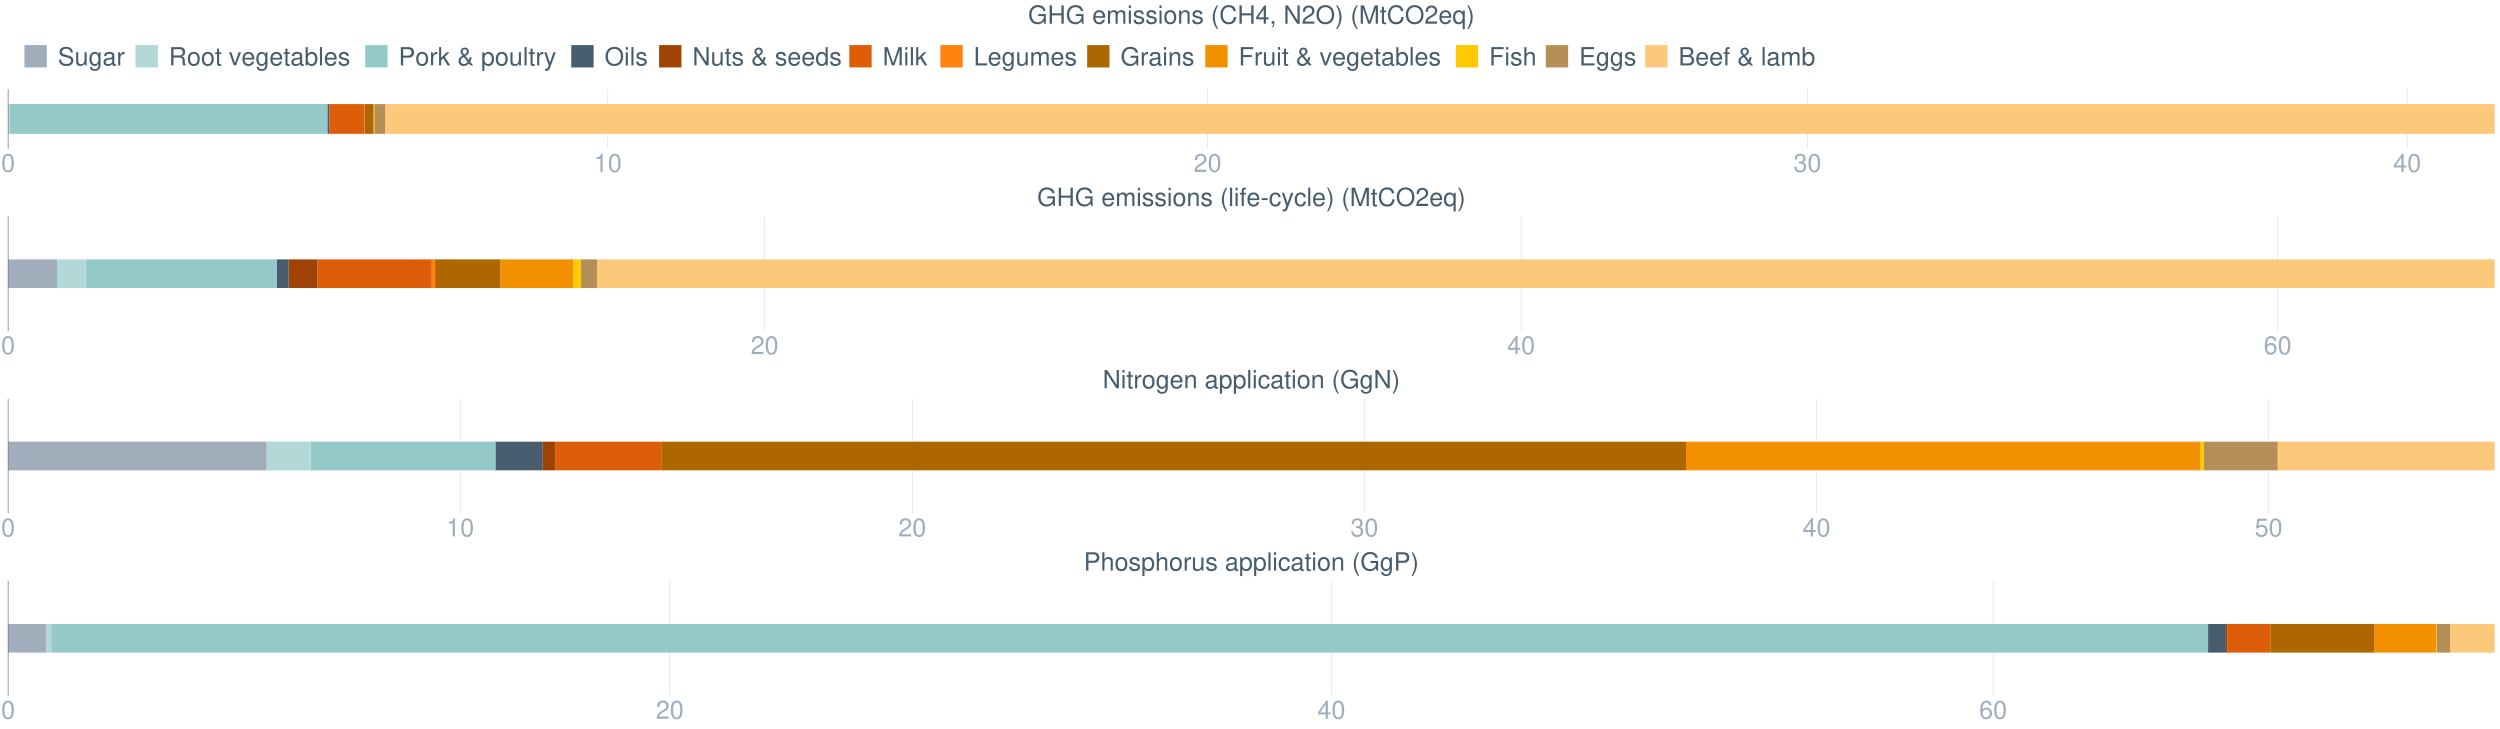 <?xml version="1.0" encoding="UTF-8"?>
<svg xmlns="http://www.w3.org/2000/svg" xmlns:xlink="http://www.w3.org/1999/xlink" width="2468.571pt" height="720pt" viewBox="0 0 2468.571 720" version="1.1">
<defs>
<g>
<symbol overflow="visible" id="glyph0-0">
<path style="stroke:none;" d=""/>
</symbol>
<symbol overflow="visible" id="glyph0-1">
<path style="stroke:none;" d="M 6.828 -17.938 C 5.188 -17.938 3.703 -17.188 2.781 -15.984 C 1.641 -14.391 1.062 -12.016 1.062 -8.688 C 1.062 -2.625 3.047 0.578 6.828 0.578 C 10.547 0.578 12.578 -2.625 12.578 -8.531 C 12.578 -12.016 12.031 -14.344 10.875 -15.984 C 9.953 -17.219 8.484 -17.938 6.828 -17.938 Z M 6.828 -16 C 9.188 -16 10.344 -13.594 10.344 -8.734 C 10.344 -3.625 9.203 -1.234 6.781 -1.234 C 4.469 -1.234 3.297 -3.719 3.297 -8.656 C 3.297 -13.594 4.469 -16 6.828 -16 Z M 6.828 -16 "/>
</symbol>
<symbol overflow="visible" id="glyph0-2">
<path style="stroke:none;" d="M 6.422 -12.781 L 6.422 0 L 8.609 0 L 8.609 -17.938 L 7.172 -17.938 C 6.406 -15.188 5.906 -14.812 2.531 -14.359 L 2.531 -12.781 Z M 6.422 -12.781 "/>
</symbol>
<symbol overflow="visible" id="glyph0-3">
<path style="stroke:none;" d="M 12.562 -2.156 L 3.297 -2.156 C 3.516 -3.641 4.312 -4.594 6.469 -5.906 L 8.953 -7.297 C 11.406 -8.656 12.672 -10.5 12.672 -12.703 C 12.672 -14.188 12.078 -15.578 11.047 -16.547 C 10 -17.5 8.703 -17.938 7.047 -17.938 C 4.812 -17.938 3.156 -17.141 2.188 -15.609 C 1.562 -14.672 1.297 -13.547 1.234 -11.734 L 3.422 -11.734 C 3.5 -12.953 3.641 -13.672 3.938 -14.266 C 4.516 -15.359 5.656 -16.031 6.969 -16.031 C 8.953 -16.031 10.453 -14.594 10.453 -12.656 C 10.453 -11.219 9.625 -9.969 8.062 -9.078 L 5.781 -7.734 C 2.109 -5.625 1.047 -3.938 0.844 -0.031 L 12.562 -0.031 Z M 12.562 -2.156 "/>
</symbol>
<symbol overflow="visible" id="glyph0-4">
<path style="stroke:none;" d="M 5.484 -8.266 L 6.672 -8.266 C 9.062 -8.266 10.328 -7.141 10.328 -4.984 C 10.328 -2.734 8.953 -1.359 6.703 -1.359 C 4.297 -1.359 3.125 -2.578 2.984 -5.203 L 0.797 -5.203 C 0.891 -3.766 1.141 -2.828 1.562 -2.031 C 2.484 -0.297 4.188 0.578 6.594 0.578 C 10.219 0.578 12.562 -1.609 12.562 -5.016 C 12.562 -7.297 11.688 -8.531 9.578 -9.281 C 11.219 -9.953 12.031 -11.188 12.031 -13 C 12.031 -16.078 10.031 -17.938 6.672 -17.938 C 3.125 -17.938 1.234 -15.953 1.172 -12.156 L 3.344 -12.156 C 3.375 -13.25 3.469 -13.875 3.75 -14.422 C 4.25 -15.438 5.328 -16.031 6.703 -16.031 C 8.641 -16.031 9.797 -14.859 9.797 -12.922 C 9.797 -11.656 9.359 -10.891 8.391 -10.469 C 7.797 -10.219 7 -10.125 5.484 -10.094 Z M 5.484 -8.266 "/>
</symbol>
<symbol overflow="visible" id="glyph0-5">
<path style="stroke:none;" d="M 8.109 -4.344 L 8.109 0 L 10.297 0 L 10.297 -4.344 L 12.906 -4.344 L 12.906 -6.297 L 10.297 -6.297 L 10.297 -17.938 L 8.688 -17.938 L 0.688 -6.656 L 0.688 -4.344 Z M 8.109 -6.297 L 2.609 -6.297 L 8.109 -14.219 Z M 8.109 -6.297 "/>
</symbol>
<symbol overflow="visible" id="glyph0-6">
<path style="stroke:none;" d="M 14.781 -12.781 C 14.781 -14.016 14.719 -14.359 14.312 -15.203 C 13.328 -17.297 11.219 -18.391 8.156 -18.391 C 4.188 -18.391 1.734 -16.344 1.734 -13.078 C 1.734 -10.875 2.906 -9.484 5.281 -8.859 L 9.781 -7.672 C 12.078 -7.078 13.094 -6.156 13.094 -4.734 C 13.094 -3.766 12.578 -2.781 11.812 -2.234 C 11.094 -1.719 9.953 -1.469 8.484 -1.469 C 6.5 -1.469 5.188 -1.938 4.312 -2.984 C 3.641 -3.766 3.344 -4.641 3.375 -5.75 L 1.188 -5.75 C 1.219 -4.094 1.531 -3 2.266 -2.016 C 3.5 -0.297 5.578 0.578 8.344 0.578 C 10.5 0.578 12.25 0.078 13.422 -0.812 C 14.641 -1.781 15.406 -3.406 15.406 -4.969 C 15.406 -7.203 14.016 -8.828 11.562 -9.5 L 7.016 -10.719 C 4.844 -11.312 4.047 -12.016 4.047 -13.406 C 4.047 -15.234 5.656 -16.453 8.094 -16.453 C 10.969 -16.453 12.578 -15.156 12.609 -12.781 Z M 14.781 -12.781 "/>
</symbol>
<symbol overflow="visible" id="glyph0-7">
<path style="stroke:none;" d="M 11.953 0 L 11.953 -13 L 9.906 -13 L 9.906 -5.625 C 9.906 -2.984 8.516 -1.234 6.359 -1.234 C 4.719 -1.234 3.672 -2.234 3.672 -3.797 L 3.672 -13 L 1.609 -13 L 1.609 -2.984 C 1.609 -0.812 3.219 0.578 5.75 0.578 C 7.672 0.578 8.891 -0.094 10.094 -1.812 L 10.094 0 Z M 11.953 0 "/>
</symbol>
<symbol overflow="visible" id="glyph0-8">
<path style="stroke:none;" d="M 10.031 -13 L 10.031 -11.109 C 8.984 -12.672 7.844 -13.375 6.203 -13.375 C 3.047 -13.375 0.875 -10.453 0.875 -6.281 C 0.875 -4.094 1.391 -2.5 2.5 -1.188 C 3.469 -0.047 4.719 0.578 6.047 0.578 C 7.625 0.578 8.734 -0.125 9.828 -1.766 L 9.828 -1.094 C 9.828 2.375 8.859 3.672 6.281 3.672 C 4.516 3.672 3.594 2.984 3.406 1.484 L 1.297 1.484 C 1.484 3.891 3.406 5.406 6.234 5.406 C 8.141 5.406 9.719 4.781 10.562 3.75 C 11.562 2.531 11.938 0.922 11.938 -2.141 L 11.938 -13 Z M 6.406 -11.469 C 8.578 -11.469 9.828 -9.625 9.828 -6.328 C 9.828 -3.172 8.562 -1.344 6.406 -1.344 C 4.266 -1.344 3.031 -3.203 3.031 -6.406 C 3.031 -9.578 4.266 -11.469 6.406 -11.469 Z M 6.406 -11.469 "/>
</symbol>
<symbol overflow="visible" id="glyph0-9">
<path style="stroke:none;" d="M 13.281 -1.219 C 13.047 -1.172 12.953 -1.172 12.828 -1.172 C 12.109 -1.172 11.719 -1.531 11.719 -2.188 L 11.719 -9.828 C 11.719 -12.141 10.031 -13.375 6.828 -13.375 C 4.906 -13.375 3.406 -12.828 2.5 -11.859 C 1.906 -11.188 1.656 -10.453 1.609 -9.156 L 3.703 -9.156 C 3.875 -10.75 4.812 -11.469 6.75 -11.469 C 8.641 -11.469 9.656 -10.766 9.656 -9.531 L 9.656 -8.984 C 9.625 -8.094 9.188 -7.766 7.5 -7.547 C 4.562 -7.172 4.125 -7.078 3.328 -6.75 C 1.812 -6.109 1.047 -4.969 1.047 -3.281 C 1.047 -0.922 2.688 0.578 5.312 0.578 C 6.953 0.578 8.266 0 9.719 -1.344 C 9.875 0 10.516 0.578 11.859 0.578 C 12.312 0.578 12.578 0.516 13.281 0.344 Z M 9.656 -4.094 C 9.656 -3.406 9.453 -2.984 8.828 -2.406 C 7.984 -1.641 6.969 -1.234 5.75 -1.234 C 4.141 -1.234 3.203 -2.016 3.203 -3.328 C 3.203 -4.688 4.094 -5.391 6.328 -5.703 C 8.531 -6 8.953 -6.109 9.656 -6.422 Z M 9.656 -4.094 "/>
</symbol>
<symbol overflow="visible" id="glyph0-10">
<path style="stroke:none;" d="M 1.719 -13 L 1.719 0 L 3.797 0 L 3.797 -6.75 C 3.828 -9.875 5.109 -11.266 7.969 -11.188 L 7.969 -13.297 C 7.625 -13.344 7.422 -13.375 7.172 -13.375 C 5.828 -13.375 4.812 -12.578 3.625 -10.641 L 3.625 -13 Z M 1.719 -13 "/>
</symbol>
<symbol overflow="visible" id="glyph0-11">
<path style="stroke:none;" d="M 4.609 -7.797 L 10.562 -7.797 C 12.625 -7.797 13.547 -6.797 13.547 -4.562 L 13.516 -2.953 C 13.516 -1.844 13.719 -0.75 14.047 0 L 16.844 0 L 16.844 -0.578 C 15.984 -1.172 15.812 -1.812 15.75 -4.219 C 15.734 -7.203 15.266 -8.094 13.297 -8.938 C 15.328 -9.953 16.156 -11.172 16.156 -13.25 C 16.156 -16.375 14.219 -18.094 10.641 -18.094 L 2.312 -18.094 L 2.312 0 L 4.609 0 Z M 4.609 -9.828 L 4.609 -16.047 L 10.203 -16.047 C 11.484 -16.047 12.234 -15.859 12.797 -15.359 C 13.422 -14.844 13.75 -14.016 13.75 -12.953 C 13.75 -10.797 12.656 -9.828 10.203 -9.828 Z M 4.609 -9.828 "/>
</symbol>
<symbol overflow="visible" id="glyph0-12">
<path style="stroke:none;" d="M 6.75 -13.375 C 3.078 -13.375 0.891 -10.766 0.891 -6.406 C 0.891 -2.016 3.078 0.578 6.781 0.578 C 10.453 0.578 12.656 -2.031 12.656 -6.297 C 12.656 -10.812 10.516 -13.375 6.75 -13.375 Z M 6.781 -11.469 C 9.109 -11.469 10.5 -9.547 10.5 -6.328 C 10.5 -3.25 9.062 -1.344 6.781 -1.344 C 4.469 -1.344 3.047 -3.25 3.047 -6.406 C 3.047 -9.547 4.469 -11.469 6.781 -11.469 Z M 6.781 -11.469 "/>
</symbol>
<symbol overflow="visible" id="glyph0-13">
<path style="stroke:none;" d="M 6.297 -13 L 4.172 -13 L 4.172 -16.578 L 2.109 -16.578 L 2.109 -13 L 0.344 -13 L 0.344 -11.312 L 2.109 -11.312 L 2.109 -1.484 C 2.109 -0.156 3 0.578 4.609 0.578 C 5.156 0.578 5.609 0.516 6.297 0.391 L 6.297 -1.344 C 6 -1.266 5.734 -1.234 5.312 -1.234 C 4.422 -1.234 4.172 -1.484 4.172 -2.406 L 4.172 -11.312 L 6.297 -11.312 Z M 6.297 -13 "/>
</symbol>
<symbol overflow="visible" id="glyph0-14">
<path style="stroke:none;" d=""/>
</symbol>
<symbol overflow="visible" id="glyph0-15">
<path style="stroke:none;" d="M 7.078 0 L 12.062 -13 L 9.719 -13 L 6.047 -2.453 L 2.578 -13 L 0.25 -13 L 4.812 0 Z M 7.078 0 "/>
</symbol>
<symbol overflow="visible" id="glyph0-16">
<path style="stroke:none;" d="M 12.734 -5.812 C 12.734 -7.797 12.578 -8.984 12.203 -9.953 C 11.359 -12.078 9.375 -13.375 6.953 -13.375 C 3.328 -13.375 1 -10.625 1 -6.328 C 1 -2.031 3.219 0.578 6.891 0.578 C 9.875 0.578 11.938 -1.109 12.453 -3.938 L 10.375 -3.938 C 9.797 -2.234 8.641 -1.344 6.969 -1.344 C 5.656 -1.344 4.547 -1.938 3.844 -3.031 C 3.344 -3.766 3.172 -4.516 3.156 -5.812 Z M 3.203 -7.5 C 3.375 -9.906 4.844 -11.469 6.922 -11.469 C 9.031 -11.469 10.5 -9.828 10.5 -7.5 Z M 3.203 -7.5 "/>
</symbol>
<symbol overflow="visible" id="glyph0-17">
<path style="stroke:none;" d="M 1.344 -18.094 L 1.344 0 L 3.203 0 L 3.203 -1.656 C 4.188 -0.156 5.516 0.578 7.312 0.578 C 10.75 0.578 12.984 -2.234 12.984 -6.547 C 12.984 -10.766 10.875 -13.375 7.422 -13.375 C 5.625 -13.375 4.359 -12.703 3.406 -11.234 L 3.406 -18.094 Z M 7.016 -11.438 C 9.328 -11.438 10.812 -9.422 10.812 -6.328 C 10.812 -3.375 9.281 -1.359 7.016 -1.359 C 4.812 -1.359 3.406 -3.344 3.406 -6.406 C 3.406 -9.453 4.812 -11.438 7.016 -11.438 Z M 7.016 -11.438 "/>
</symbol>
<symbol overflow="visible" id="glyph0-18">
<path style="stroke:none;" d="M 3.766 -18.094 L 1.688 -18.094 L 1.688 0 L 3.766 0 Z M 3.766 -18.094 "/>
</symbol>
<symbol overflow="visible" id="glyph0-19">
<path style="stroke:none;" d="M 10.875 -9.375 C 10.844 -11.938 9.156 -13.375 6.156 -13.375 C 3.125 -13.375 1.172 -11.812 1.172 -9.406 C 1.172 -7.375 2.203 -6.406 5.281 -5.656 L 7.219 -5.188 C 8.656 -4.844 9.234 -4.312 9.234 -3.406 C 9.234 -2.156 8.016 -1.344 6.203 -1.344 C 5.094 -1.344 4.141 -1.656 3.625 -2.203 C 3.297 -2.578 3.156 -2.953 3.031 -3.875 L 0.844 -3.875 C 0.938 -0.875 2.625 0.578 6.031 0.578 C 9.297 0.578 11.391 -1.047 11.391 -3.547 C 11.391 -5.484 10.297 -6.547 7.719 -7.172 L 5.734 -7.641 C 4.047 -8.047 3.328 -8.578 3.328 -9.5 C 3.328 -10.719 4.391 -11.469 6.078 -11.469 C 7.734 -11.469 8.641 -10.75 8.688 -9.375 Z M 10.875 -9.375 "/>
</symbol>
<symbol overflow="visible" id="glyph0-20">
<path style="stroke:none;" d="M 4.562 -7.672 L 10.25 -7.672 C 11.656 -7.672 12.781 -8.094 13.75 -8.953 C 14.844 -9.953 15.312 -11.109 15.312 -12.781 C 15.312 -16.172 13.297 -18.094 9.719 -18.094 L 2.266 -18.094 L 2.266 0 L 4.562 0 Z M 4.562 -9.703 L 4.562 -16.047 L 9.375 -16.047 C 11.594 -16.047 12.906 -14.859 12.906 -12.875 C 12.906 -10.891 11.594 -9.703 9.375 -9.703 Z M 4.562 -9.703 "/>
</symbol>
<symbol overflow="visible" id="glyph0-21">
<path style="stroke:none;" d="M 3.5 -18.094 L 1.438 -18.094 L 1.438 0 L 3.5 0 L 3.5 -5.062 L 5.516 -7.047 L 9.906 0 L 12.453 0 L 7.141 -8.516 L 11.656 -13 L 9 -13 L 3.5 -7.5 Z M 3.5 -18.094 "/>
</symbol>
<symbol overflow="visible" id="glyph0-22">
<path style="stroke:none;" d="M 12.234 -8.281 C 12.25 -7.391 11.953 -6.203 11.469 -5.328 L 8.156 -9.375 C 10.75 -10.844 11.594 -11.906 11.594 -13.703 C 11.594 -15.984 9.906 -17.594 7.547 -17.594 C 5.156 -17.594 3.297 -15.875 3.297 -13.703 C 3.297 -12.531 3.75 -11.609 5.312 -9.656 C 2.203 -7.859 1.297 -6.656 1.297 -4.359 C 1.297 -1.391 3.328 0.578 6.375 0.578 C 7.625 0.578 8.766 0.266 9.656 -0.297 C 10.172 -0.641 10.594 -1 11.562 -1.938 L 13.094 0 L 15.812 0 L 12.781 -3.75 C 13.703 -5.156 14.219 -6.797 14.219 -8.281 Z M 7.078 -10.688 C 5.562 -12.438 5.328 -12.828 5.328 -13.719 C 5.328 -15.016 6.172 -15.859 7.469 -15.859 C 8.703 -15.859 9.625 -14.969 9.625 -13.75 C 9.625 -12.656 8.953 -11.859 7.078 -10.688 Z M 10.375 -3.406 C 8.984 -1.938 7.922 -1.359 6.625 -1.359 C 4.844 -1.359 3.375 -2.781 3.375 -4.547 C 3.375 -5.938 4.141 -6.922 6.406 -8.359 Z M 10.375 -3.406 "/>
</symbol>
<symbol overflow="visible" id="glyph0-23">
<path style="stroke:none;" d="M 1.344 5.406 L 3.422 5.406 L 3.422 -1.359 C 4.516 -0.031 5.734 0.578 7.422 0.578 C 10.797 0.578 12.984 -2.141 12.984 -6.281 C 12.984 -10.641 10.844 -13.375 7.391 -13.375 C 5.625 -13.375 4.219 -12.578 3.25 -11.047 L 3.25 -13 L 1.344 -13 Z M 7.047 -11.438 C 9.328 -11.438 10.812 -9.422 10.812 -6.328 C 10.812 -3.375 9.297 -1.359 7.047 -1.359 C 4.844 -1.359 3.422 -3.344 3.422 -6.406 C 3.422 -9.453 4.844 -11.438 7.047 -11.438 Z M 7.047 -11.438 "/>
</symbol>
<symbol overflow="visible" id="glyph0-24">
<path style="stroke:none;" d="M 9.625 -13 L 6.031 -2.875 L 2.703 -13 L 0.5 -13 L 4.891 0.047 L 4.094 2.109 C 3.75 3.031 3.297 3.375 2.438 3.375 C 2.078 3.375 1.781 3.328 1.344 3.219 L 1.344 5.094 C 1.766 5.312 2.188 5.406 2.734 5.406 C 3.406 5.406 4.125 5.188 4.672 4.781 C 5.312 4.312 5.688 3.766 6.078 2.734 L 11.859 -13 Z M 9.625 -13 "/>
</symbol>
<symbol overflow="visible" id="glyph0-25">
<path style="stroke:none;" d="M 9.656 -18.391 C 4.469 -18.391 0.938 -14.562 0.938 -8.906 C 0.938 -3.219 4.438 0.578 9.672 0.578 C 11.891 0.578 13.828 -0.094 15.281 -1.344 C 17.25 -3 18.406 -5.812 18.406 -8.766 C 18.406 -14.594 14.969 -18.391 9.656 -18.391 Z M 9.656 -16.344 C 13.578 -16.344 16.109 -13.406 16.109 -8.812 C 16.109 -4.438 13.5 -1.469 9.672 -1.469 C 5.812 -1.469 3.25 -4.438 3.25 -8.906 C 3.25 -13.375 5.812 -16.344 9.656 -16.344 Z M 9.656 -16.344 "/>
</symbol>
<symbol overflow="visible" id="glyph0-26">
<path style="stroke:none;" d="M 3.719 -13 L 1.656 -13 L 1.656 0 L 3.719 0 Z M 3.719 -18.094 L 1.641 -18.094 L 1.641 -15.484 L 3.719 -15.484 Z M 3.719 -18.094 "/>
</symbol>
<symbol overflow="visible" id="glyph0-27">
<path style="stroke:none;" d="M 16.031 -18.094 L 13.844 -18.094 L 13.844 -3.297 L 4.391 -18.094 L 1.891 -18.094 L 1.891 0 L 4.062 0 L 4.062 -14.672 L 13.422 0 L 16.031 0 Z M 16.031 -18.094 "/>
</symbol>
<symbol overflow="visible" id="glyph0-28">
<path style="stroke:none;" d="M 12.281 -18.094 L 10.219 -18.094 L 10.219 -11.359 C 9.359 -12.672 7.969 -13.375 6.234 -13.375 C 2.859 -13.375 0.641 -10.672 0.641 -6.531 C 0.641 -2.141 2.781 0.578 6.297 0.578 C 8.094 0.578 9.328 -0.094 10.453 -1.719 L 10.453 0 L 12.281 0 Z M 6.578 -11.438 C 8.812 -11.438 10.219 -9.484 10.219 -6.359 C 10.219 -3.344 8.781 -1.359 6.594 -1.359 C 4.312 -1.359 2.797 -3.375 2.797 -6.406 C 2.797 -9.422 4.312 -11.438 6.578 -11.438 Z M 6.578 -11.438 "/>
</symbol>
<symbol overflow="visible" id="glyph0-29">
<path style="stroke:none;" d="M 11.609 0 L 16.703 -15.156 L 16.703 0 L 18.875 0 L 18.875 -18.094 L 15.688 -18.094 L 10.422 -2.328 L 5.062 -18.094 L 1.859 -18.094 L 1.859 0 L 4.047 0 L 4.047 -15.156 L 9.188 0 Z M 11.609 0 "/>
</symbol>
<symbol overflow="visible" id="glyph0-30">
<path style="stroke:none;" d="M 4.297 -18.094 L 1.984 -18.094 L 1.984 0 L 13.219 0 L 13.219 -2.031 L 4.297 -2.031 Z M 4.297 -18.094 "/>
</symbol>
<symbol overflow="visible" id="glyph0-31">
<path style="stroke:none;" d="M 1.734 -13 L 1.734 0 L 3.828 0 L 3.828 -8.156 C 3.828 -10.047 5.188 -11.562 6.875 -11.562 C 8.406 -11.562 9.281 -10.625 9.281 -8.953 L 9.281 0 L 11.359 0 L 11.359 -8.156 C 11.359 -10.047 12.734 -11.562 14.422 -11.562 C 15.922 -11.562 16.828 -10.594 16.828 -8.953 L 16.828 0 L 18.906 0 L 18.906 -9.75 C 18.906 -12.078 17.562 -13.375 15.141 -13.375 C 13.406 -13.375 12.359 -12.859 11.141 -11.391 C 10.375 -12.781 9.328 -13.375 7.641 -13.375 C 5.906 -13.375 4.734 -12.734 3.641 -11.172 L 3.641 -13 Z M 1.734 -13 "/>
</symbol>
<symbol overflow="visible" id="glyph0-32">
<path style="stroke:none;" d="M 17.594 -9.547 L 10.047 -9.547 L 10.047 -7.516 L 15.562 -7.516 L 15.562 -7.016 C 15.562 -3.797 13.172 -1.469 9.875 -1.469 C 8.047 -1.469 6.375 -2.141 5.312 -3.297 C 4.125 -4.594 3.406 -6.75 3.406 -8.984 C 3.406 -13.422 5.938 -16.344 9.75 -16.344 C 12.5 -16.344 14.484 -14.938 14.984 -12.609 L 17.344 -12.609 C 16.703 -16.281 13.922 -18.391 9.781 -18.391 C 7.562 -18.391 5.781 -17.812 4.359 -16.656 C 2.266 -14.906 1.094 -12.109 1.094 -8.859 C 1.094 -3.297 4.484 0.578 9.375 0.578 C 11.828 0.578 13.766 -0.344 15.562 -2.312 L 16.125 0.094 L 17.594 0.094 Z M 17.594 -9.547 "/>
</symbol>
<symbol overflow="visible" id="glyph0-33">
<path style="stroke:none;" d="M 1.734 -13 L 1.734 0 L 3.828 0 L 3.828 -7.172 C 3.828 -9.828 5.203 -11.562 7.344 -11.562 C 8.984 -11.562 10.031 -10.562 10.031 -9 L 10.031 0 L 12.078 0 L 12.078 -9.828 C 12.078 -11.984 10.469 -13.375 7.969 -13.375 C 6.031 -13.375 4.781 -12.625 3.641 -10.812 L 3.641 -13 Z M 1.734 -13 "/>
</symbol>
<symbol overflow="visible" id="glyph0-34">
<path style="stroke:none;" d="M 4.547 -8.234 L 13.172 -8.234 L 13.172 -10.266 L 4.547 -10.266 L 4.547 -16.047 L 14.359 -16.047 L 14.359 -18.094 L 2.234 -18.094 L 2.234 0 L 4.547 0 Z M 4.547 -8.234 "/>
</symbol>
<symbol overflow="visible" id="glyph0-35">
<path style="stroke:none;" d="M 1.734 -18.094 L 1.734 0 L 3.797 0 L 3.797 -7.172 C 3.797 -9.828 5.188 -11.562 7.312 -11.562 C 8.016 -11.562 8.656 -11.359 9.156 -10.984 C 9.75 -10.547 10 -9.922 10 -9 L 10 0 L 12.062 0 L 12.062 -9.828 C 12.062 -12.016 10.5 -13.375 7.969 -13.375 C 6.125 -13.375 5.016 -12.797 3.797 -11.219 L 3.797 -18.094 Z M 1.734 -18.094 "/>
</symbol>
<symbol overflow="visible" id="glyph0-36">
<path style="stroke:none;" d="M 4.547 -8.234 L 14.391 -8.234 L 14.391 -10.266 L 4.547 -10.266 L 4.547 -16.047 L 14.766 -16.047 L 14.766 -18.094 L 2.234 -18.094 L 2.234 0 L 15.203 0 L 15.203 -2.031 L 4.547 -2.031 Z M 4.547 -8.234 "/>
</symbol>
<symbol overflow="visible" id="glyph0-37">
<path style="stroke:none;" d="M 1.953 0 L 10.125 0 C 11.828 0 13.094 -0.469 14.062 -1.516 C 14.969 -2.453 15.453 -3.75 15.453 -5.156 C 15.453 -7.344 14.469 -8.656 12.156 -9.547 C 13.828 -10.328 14.672 -11.641 14.672 -13.5 C 14.672 -14.844 14.172 -15.984 13.219 -16.828 C 12.25 -17.688 11.047 -18.094 9.297 -18.094 L 1.953 -18.094 Z M 4.266 -10.297 L 4.266 -16.047 L 8.734 -16.047 C 10.031 -16.047 10.75 -15.875 11.359 -15.406 C 12.016 -14.906 12.359 -14.172 12.359 -13.172 C 12.359 -12.188 12.016 -11.438 11.359 -10.938 C 10.75 -10.469 10.031 -10.297 8.734 -10.297 Z M 4.266 -2.031 L 4.266 -8.266 L 9.906 -8.266 C 11.938 -8.266 13.156 -7.094 13.156 -5.141 C 13.156 -3.203 11.938 -2.031 9.906 -2.031 Z M 4.266 -2.031 "/>
</symbol>
<symbol overflow="visible" id="glyph0-38">
<path style="stroke:none;" d="M 6.406 -13 L 4.25 -13 L 4.25 -15.031 C 4.25 -15.906 4.719 -16.344 5.688 -16.344 C 5.859 -16.344 5.938 -16.344 6.406 -16.328 L 6.406 -18.031 C 5.938 -18.141 5.656 -18.156 5.234 -18.156 C 3.328 -18.156 2.188 -17.078 2.188 -15.203 L 2.188 -13 L 0.453 -13 L 0.453 -11.312 L 2.188 -11.312 L 2.188 0 L 4.25 0 L 4.25 -11.312 L 6.406 -11.312 Z M 6.406 -13 "/>
</symbol>
<symbol overflow="visible" id="glyph0-39">
<path style="stroke:none;" d="M 13.672 -8.234 L 13.672 0 L 15.984 0 L 15.984 -18.094 L 13.672 -18.094 L 13.672 -10.266 L 4.359 -10.266 L 4.359 -18.094 L 2.062 -18.094 L 2.062 0 L 4.359 0 L 4.359 -8.234 Z M 13.672 -8.234 "/>
</symbol>
<symbol overflow="visible" id="glyph0-40">
<path style="stroke:none;" d="M 5.859 -18.094 C 3.375 -14.844 1.812 -10.328 1.812 -6.422 C 1.812 -2.5 3.375 2.016 5.859 5.266 L 7.219 5.266 C 5.031 1.719 3.828 -2.453 3.828 -6.422 C 3.828 -10.375 5.031 -14.562 7.219 -18.094 Z M 5.859 -18.094 "/>
</symbol>
<symbol overflow="visible" id="glyph0-41">
<path style="stroke:none;" d="M 16.422 -12.484 C 15.703 -16.453 13.422 -18.391 9.453 -18.391 C 7.016 -18.391 5.062 -17.609 3.719 -16.125 C 2.078 -14.344 1.188 -11.766 1.188 -8.828 C 1.188 -5.859 2.109 -3.297 3.797 -1.531 C 5.203 -0.094 7 0.578 9.359 0.578 C 13.766 0.578 16.25 -1.812 16.797 -6.594 L 14.422 -6.594 C 14.219 -5.359 13.969 -4.516 13.594 -3.797 C 12.859 -2.312 11.312 -1.469 9.375 -1.469 C 5.781 -1.469 3.5 -4.344 3.5 -8.859 C 3.5 -13.5 5.656 -16.344 9.188 -16.344 C 10.641 -16.344 12.016 -15.922 12.75 -15.203 C 13.422 -14.594 13.797 -13.844 14.062 -12.484 Z M 16.422 -12.484 "/>
</symbol>
<symbol overflow="visible" id="glyph0-42">
<path style="stroke:none;" d="M 2.156 -2.578 L 2.156 0 L 3.641 0 L 3.641 0.453 C 3.641 2.156 3.328 2.656 2.156 2.703 L 2.156 3.641 C 3.797 3.703 4.766 2.5 4.766 0.391 L 4.766 -2.578 Z M 2.156 -2.578 "/>
</symbol>
<symbol overflow="visible" id="glyph0-43">
<path style="stroke:none;" d="M 2.312 5.266 C 4.781 2.016 6.359 -2.5 6.359 -6.406 C 6.359 -10.328 4.781 -14.844 2.312 -18.094 L 0.938 -18.094 C 3.125 -14.547 4.344 -10.375 4.344 -6.406 C 4.344 -2.453 3.125 1.734 0.938 5.266 Z M 2.312 5.266 "/>
</symbol>
<symbol overflow="visible" id="glyph0-44">
<path style="stroke:none;" d="M 12.281 5.406 L 12.281 -13 L 10.453 -13 L 10.453 -11.266 C 9.484 -12.625 8.016 -13.375 6.297 -13.375 C 2.875 -13.375 0.641 -10.562 0.641 -6.25 C 0.641 -2.031 2.75 0.578 6.203 0.578 C 8.016 0.578 9.25 -0.078 10.219 -1.484 L 10.219 5.406 Z M 6.594 -11.438 C 8.812 -11.438 10.219 -9.484 10.219 -6.328 C 10.219 -3.344 8.781 -1.359 6.594 -1.359 C 4.312 -1.359 2.797 -3.375 2.797 -6.406 C 2.797 -9.422 4.312 -11.438 6.594 -11.438 Z M 6.594 -11.438 "/>
</symbol>
<symbol overflow="visible" id="glyph0-45">
<path style="stroke:none;" d="M 12.359 -13.281 C 11.938 -16.203 10.047 -17.938 7.375 -17.938 C 5.438 -17.938 3.703 -17 2.656 -15.391 C 1.531 -13.625 1.062 -11.438 1.062 -8.188 C 1.062 -5.156 1.484 -3.25 2.562 -1.656 C 3.5 -0.203 5.031 0.578 6.969 0.578 C 10.328 0.578 12.734 -1.938 12.734 -5.438 C 12.734 -8.734 10.5 -11.062 7.344 -11.062 C 5.609 -11.062 4.25 -10.422 3.297 -9.109 C 3.328 -13.547 4.719 -16 7.219 -16 C 8.766 -16 9.828 -15.016 10.172 -13.281 Z M 7.078 -9.125 C 9.188 -9.125 10.5 -7.641 10.5 -5.266 C 10.5 -3 9 -1.359 7 -1.359 C 4.969 -1.359 3.422 -3.078 3.422 -5.359 C 3.422 -7.594 4.906 -9.125 7.078 -9.125 Z M 7.078 -9.125 "/>
</symbol>
<symbol overflow="visible" id="glyph0-46">
<path style="stroke:none;" d="M 7.047 -7.734 L 1.141 -7.734 L 1.141 -5.953 L 7.047 -5.953 Z M 7.047 -7.734 "/>
</symbol>
<symbol overflow="visible" id="glyph0-47">
<path style="stroke:none;" d="M 11.688 -8.641 C 11.594 -9.906 11.312 -10.719 10.812 -11.438 C 9.922 -12.656 8.359 -13.375 6.547 -13.375 C 3.031 -13.375 0.766 -10.594 0.766 -6.281 C 0.766 -2.078 3 0.578 6.531 0.578 C 9.625 0.578 11.594 -1.297 11.828 -4.469 L 9.75 -4.469 C 9.406 -2.375 8.344 -1.344 6.578 -1.344 C 4.297 -1.344 2.922 -3.203 2.922 -6.281 C 2.922 -9.531 4.266 -11.469 6.531 -11.469 C 8.266 -11.469 9.359 -10.453 9.609 -8.641 Z M 11.688 -8.641 "/>
</symbol>
<symbol overflow="visible" id="glyph0-48">
<path style="stroke:none;" d="M 11.812 -17.594 L 2.734 -17.594 L 1.422 -8.016 L 3.422 -8.016 C 4.438 -9.234 5.281 -9.656 6.672 -9.656 C 9.031 -9.656 10.5 -8.047 10.5 -5.438 C 10.5 -2.906 9.031 -1.359 6.656 -1.359 C 4.734 -1.359 3.578 -2.328 3.047 -4.312 L 0.875 -4.312 C 1.172 -2.875 1.422 -2.188 1.938 -1.531 C 2.922 -0.203 4.719 0.578 6.703 0.578 C 10.25 0.578 12.734 -2.016 12.734 -5.734 C 12.734 -9.203 10.422 -11.594 7.047 -11.594 C 5.812 -11.594 4.812 -11.266 3.797 -10.516 L 4.484 -15.438 L 11.812 -15.438 Z M 11.812 -17.594 "/>
</symbol>
</g>
<clipPath id="clip1">
  <path d="M 7.992 88.074 L 9 88.074 L 9 147.836 L 7.992 147.836 Z M 7.992 88.074 "/>
</clipPath>
<clipPath id="clip2">
  <path d="M 599 88.074 L 601 88.074 L 601 147.836 L 599 147.836 Z M 599 88.074 "/>
</clipPath>
<clipPath id="clip3">
  <path d="M 1192 88.074 L 1193 88.074 L 1193 147.836 L 1192 147.836 Z M 1192 88.074 "/>
</clipPath>
<clipPath id="clip4">
  <path d="M 1784 88.074 L 1785 88.074 L 1785 147.836 L 1784 147.836 Z M 1784 88.074 "/>
</clipPath>
<clipPath id="clip5">
  <path d="M 2376 88.074 L 2378 88.074 L 2378 147.836 L 2376 147.836 Z M 2376 88.074 "/>
</clipPath>
<clipPath id="clip6">
  <path d="M 7.992 102 L 9 102 L 9 133 L 7.992 133 Z M 7.992 102 "/>
</clipPath>
<clipPath id="clip7">
  <path d="M 7.992 213.695 L 9 213.695 L 9 327.836 L 7.992 327.836 Z M 7.992 213.695 "/>
</clipPath>
<clipPath id="clip8">
  <path d="M 754 213.695 L 756 213.695 L 756 327.836 L 754 327.836 Z M 754 213.695 "/>
</clipPath>
<clipPath id="clip9">
  <path d="M 1501 213.695 L 1503 213.695 L 1503 327.836 L 1501 327.836 Z M 1501 213.695 "/>
</clipPath>
<clipPath id="clip10">
  <path d="M 2248 213.695 L 2250 213.695 L 2250 327.836 L 2248 327.836 Z M 2248 213.695 "/>
</clipPath>
<clipPath id="clip11">
  <path d="M 7.992 256 L 57 256 L 57 285 L 7.992 285 Z M 7.992 256 "/>
</clipPath>
<clipPath id="clip12">
  <path d="M 7.992 393.695 L 9 393.695 L 9 507.836 L 7.992 507.836 Z M 7.992 393.695 "/>
</clipPath>
<clipPath id="clip13">
  <path d="M 454 393.695 L 455 393.695 L 455 507.836 L 454 507.836 Z M 454 393.695 "/>
</clipPath>
<clipPath id="clip14">
  <path d="M 900 393.695 L 902 393.695 L 902 507.836 L 900 507.836 Z M 900 393.695 "/>
</clipPath>
<clipPath id="clip15">
  <path d="M 1346 393.695 L 1348 393.695 L 1348 507.836 L 1346 507.836 Z M 1346 393.695 "/>
</clipPath>
<clipPath id="clip16">
  <path d="M 1793 393.695 L 1794 393.695 L 1794 507.836 L 1793 507.836 Z M 1793 393.695 "/>
</clipPath>
<clipPath id="clip17">
  <path d="M 2239 393.695 L 2241 393.695 L 2241 507.836 L 2239 507.836 Z M 2239 393.695 "/>
</clipPath>
<clipPath id="clip18">
  <path d="M 7.992 436 L 264 436 L 264 465 L 7.992 465 Z M 7.992 436 "/>
</clipPath>
<clipPath id="clip19">
  <path d="M 7.992 573.695 L 9 573.695 L 9 687.836 L 7.992 687.836 Z M 7.992 573.695 "/>
</clipPath>
<clipPath id="clip20">
  <path d="M 661 573.695 L 662 573.695 L 662 687.836 L 661 687.836 Z M 661 573.695 "/>
</clipPath>
<clipPath id="clip21">
  <path d="M 1314 573.695 L 1315 573.695 L 1315 687.836 L 1314 687.836 Z M 1314 573.695 "/>
</clipPath>
<clipPath id="clip22">
  <path d="M 1967 573.695 L 1969 573.695 L 1969 687.836 L 1967 687.836 Z M 1967 573.695 "/>
</clipPath>
<clipPath id="clip23">
  <path d="M 7.992 616 L 46 616 L 46 645 L 7.992 645 Z M 7.992 616 "/>
</clipPath>
</defs>
<g id="surface4364">
<g clip-path="url(#clip1)" clip-rule="nonzero">
<path style="fill:none;stroke-width:0.553;stroke-linecap:butt;stroke-linejoin:round;stroke:rgb(81.176%,85.098%,89.804%);stroke-opacity:1;stroke-miterlimit:10;" d="M 7.992 146.836 L 7.992 88.074 "/>
</g>
<g clip-path="url(#clip2)" clip-rule="nonzero">
<path style="fill:none;stroke-width:0.553;stroke-linecap:butt;stroke-linejoin:round;stroke:rgb(81.176%,85.098%,89.804%);stroke-opacity:1;stroke-miterlimit:10;" d="M 600.219 146.836 L 600.219 88.074 "/>
</g>
<g clip-path="url(#clip3)" clip-rule="nonzero">
<path style="fill:none;stroke-width:0.553;stroke-linecap:butt;stroke-linejoin:round;stroke:rgb(81.176%,85.098%,89.804%);stroke-opacity:1;stroke-miterlimit:10;" d="M 1192.449 146.836 L 1192.449 88.074 "/>
</g>
<g clip-path="url(#clip4)" clip-rule="nonzero">
<path style="fill:none;stroke-width:0.553;stroke-linecap:butt;stroke-linejoin:round;stroke:rgb(81.176%,85.098%,89.804%);stroke-opacity:1;stroke-miterlimit:10;" d="M 1784.68 146.836 L 1784.68 88.074 "/>
</g>
<g clip-path="url(#clip5)" clip-rule="nonzero">
<path style="fill:none;stroke-width:0.553;stroke-linecap:butt;stroke-linejoin:round;stroke:rgb(81.176%,85.098%,89.804%);stroke-opacity:1;stroke-miterlimit:10;" d="M 2376.91 146.836 L 2376.91 88.074 "/>
</g>
<path style=" stroke:none;fill-rule:nonzero;fill:rgb(98.824%,78.824%,47.843%);fill-opacity:1;" d="M 380.223 102.766 L 2463.246 102.766 L 2463.246 132.145 L 380.223 132.145 Z M 380.223 102.766 "/>
<path style=" stroke:none;fill-rule:nonzero;fill:rgb(70.588%,56.078%,34.118%);fill-opacity:1;" d="M 369.785 102.766 L 380.223 102.766 L 380.223 132.145 L 369.785 132.145 Z M 369.785 102.766 "/>
<path style=" stroke:none;fill-rule:nonzero;fill:rgb(100%,78.824%,0%);fill-opacity:1;" d="M 369.742 102.766 L 369.785 102.766 L 369.785 132.145 L 369.742 132.145 Z M 369.742 102.766 "/>
<path style=" stroke:none;fill-rule:nonzero;fill:rgb(95.294%,56.471%,0%);fill-opacity:1;" d="M 368.523 102.766 L 369.746 102.766 L 369.746 132.145 L 368.523 132.145 Z M 368.523 102.766 "/>
<path style=" stroke:none;fill-rule:nonzero;fill:rgb(67.843%,40%,0%);fill-opacity:1;" d="M 360.125 102.766 L 368.523 102.766 L 368.523 132.145 L 360.125 132.145 Z M 360.125 102.766 "/>
<path style=" stroke:none;fill-rule:nonzero;fill:rgb(100%,50.98%,4.706%);fill-opacity:1;" d="M 359.918 102.766 L 360.125 102.766 L 360.125 132.145 L 359.918 132.145 Z M 359.918 102.766 "/>
<path style=" stroke:none;fill-rule:nonzero;fill:rgb(87.059%,36.471%,3.529%);fill-opacity:1;" d="M 325.113 102.766 L 359.918 102.766 L 359.918 132.145 L 325.113 132.145 Z M 325.113 102.766 "/>
<path style=" stroke:none;fill-rule:nonzero;fill:rgb(61.961%,25.882%,2.353%);fill-opacity:1;" d="M 324.895 102.766 L 325.113 102.766 L 325.113 132.145 L 324.895 132.145 Z M 324.895 102.766 "/>
<path style=" stroke:none;fill-rule:nonzero;fill:rgb(27.843%,36.078%,42.745%);fill-opacity:1;" d="M 323.227 102.766 L 324.895 102.766 L 324.895 132.145 L 323.227 132.145 Z M 323.227 102.766 "/>
<path style=" stroke:none;fill-rule:nonzero;fill:rgb(57.647%,79.216%,78.824%);fill-opacity:1;" d="M 9.387 102.766 L 323.227 102.766 L 323.227 132.145 L 9.387 132.145 Z M 9.387 102.766 "/>
<path style=" stroke:none;fill-rule:nonzero;fill:rgb(69.804%,84.706%,84.314%);fill-opacity:1;" d="M 8.117 102.766 L 9.383 102.766 L 9.383 132.145 L 8.117 132.145 Z M 8.117 102.766 "/>
<g clip-path="url(#clip6)" clip-rule="nonzero">
<path style=" stroke:none;fill-rule:nonzero;fill:rgb(62.745%,67.843%,73.333%);fill-opacity:1;" d="M 7.992 102.766 L 8.121 102.766 L 8.121 132.145 L 7.992 132.145 Z M 7.992 102.766 "/>
</g>
<path style="fill:none;stroke-width:0.553;stroke-linecap:butt;stroke-linejoin:round;stroke:rgb(27.843%,36.078%,42.745%);stroke-opacity:1;stroke-miterlimit:10;" d="M 7.992 146.836 L 7.992 88.074 "/>
<g style="fill:rgb(62.745%,67.843%,73.333%);fill-opacity:1;">
  <use xlink:href="#glyph0-1" x="1.098" y="169.715"/>
</g>
<g style="fill:rgb(62.745%,67.843%,73.333%);fill-opacity:1;">
  <use xlink:href="#glyph0-2" x="586.426" y="169.715"/>
  <use xlink:href="#glyph0-1" x="600.218" y="169.715"/>
</g>
<g style="fill:rgb(62.745%,67.843%,73.333%);fill-opacity:1;">
  <use xlink:href="#glyph0-3" x="1178.656" y="169.715"/>
  <use xlink:href="#glyph0-1" x="1192.448" y="169.715"/>
</g>
<g style="fill:rgb(62.745%,67.843%,73.333%);fill-opacity:1;">
  <use xlink:href="#glyph0-4" x="1770.887" y="169.715"/>
  <use xlink:href="#glyph0-1" x="1784.679" y="169.715"/>
</g>
<g style="fill:rgb(62.745%,67.843%,73.333%);fill-opacity:1;">
  <use xlink:href="#glyph0-5" x="2363.117" y="169.715"/>
  <use xlink:href="#glyph0-1" x="2376.909" y="169.715"/>
</g>
<path style=" stroke:none;fill-rule:nonzero;fill:rgb(62.745%,67.843%,73.333%);fill-opacity:1;" d="M 24.148 44.527 L 46.211 44.527 L 46.211 66.59 L 24.148 66.59 Z M 24.148 44.527 "/>
<path style=" stroke:none;fill-rule:nonzero;fill:rgb(69.804%,84.706%,84.314%);fill-opacity:1;" d="M 133.789 44.527 L 155.852 44.527 L 155.852 66.59 L 133.789 66.59 Z M 133.789 44.527 "/>
<path style=" stroke:none;fill-rule:nonzero;fill:rgb(57.647%,79.216%,78.824%);fill-opacity:1;" d="M 360.633 44.527 L 382.695 44.527 L 382.695 66.59 L 360.633 66.59 Z M 360.633 44.527 "/>
<path style=" stroke:none;fill-rule:nonzero;fill:rgb(27.843%,36.078%,42.745%);fill-opacity:1;" d="M 564.07 44.527 L 586.133 44.527 L 586.133 66.59 L 564.07 66.59 Z M 564.07 44.527 "/>
<path style=" stroke:none;fill-rule:nonzero;fill:rgb(61.961%,25.882%,2.353%);fill-opacity:1;" d="M 650.816 44.527 L 672.879 44.527 L 672.879 66.59 L 650.816 66.59 Z M 650.816 44.527 "/>
<path style=" stroke:none;fill-rule:nonzero;fill:rgb(87.059%,36.471%,3.529%);fill-opacity:1;" d="M 838.652 44.527 L 860.715 44.527 L 860.715 66.59 L 838.652 66.59 Z M 838.652 44.527 "/>
<path style=" stroke:none;fill-rule:nonzero;fill:rgb(100%,50.98%,4.706%);fill-opacity:1;" d="M 928.559 44.527 L 950.621 44.527 L 950.621 66.59 L 928.559 66.59 Z M 928.559 44.527 "/>
<path style=" stroke:none;fill-rule:nonzero;fill:rgb(67.843%,40%,0%);fill-opacity:1;" d="M 1073.492 44.527 L 1095.555 44.527 L 1095.555 66.59 L 1073.492 66.59 Z M 1073.492 44.527 "/>
<path style=" stroke:none;fill-rule:nonzero;fill:rgb(95.294%,56.471%,0%);fill-opacity:1;" d="M 1190.109 44.527 L 1212.172 44.527 L 1212.172 66.59 L 1190.109 66.59 Z M 1190.109 44.527 "/>
<path style=" stroke:none;fill-rule:nonzero;fill:rgb(100%,78.824%,0%);fill-opacity:1;" d="M 1437.488 44.527 L 1459.551 44.527 L 1459.551 66.59 L 1437.488 66.59 Z M 1437.488 44.527 "/>
<path style=" stroke:none;fill-rule:nonzero;fill:rgb(70.588%,56.078%,34.118%);fill-opacity:1;" d="M 1526.375 44.527 L 1548.438 44.527 L 1548.438 66.59 L 1526.375 66.59 Z M 1526.375 44.527 "/>
<path style=" stroke:none;fill-rule:nonzero;fill:rgb(98.824%,78.824%,47.843%);fill-opacity:1;" d="M 1624.473 44.527 L 1646.535 44.527 L 1646.535 66.59 L 1624.473 66.59 Z M 1624.473 44.527 "/>
<g style="fill:rgb(27.843%,36.078%,42.745%);fill-opacity:1;">
  <use xlink:href="#glyph0-6" x="57.043" y="64.602"/>
  <use xlink:href="#glyph0-7" x="73.588" y="64.602"/>
  <use xlink:href="#glyph0-8" x="87.38" y="64.602"/>
  <use xlink:href="#glyph0-9" x="101.172" y="64.602"/>
  <use xlink:href="#glyph0-10" x="114.964" y="64.602"/>
</g>
<g style="fill:rgb(27.843%,36.078%,42.745%);fill-opacity:1;">
  <use xlink:href="#glyph0-11" x="166.684" y="64.602"/>
  <use xlink:href="#glyph0-12" x="184.593" y="64.602"/>
  <use xlink:href="#glyph0-12" x="198.385" y="64.602"/>
  <use xlink:href="#glyph0-13" x="212.177" y="64.602"/>
  <use xlink:href="#glyph0-14" x="219.073" y="64.602"/>
  <use xlink:href="#glyph0-15" x="225.969" y="64.602"/>
  <use xlink:href="#glyph0-16" x="238.372" y="64.602"/>
  <use xlink:href="#glyph0-8" x="252.164" y="64.602"/>
  <use xlink:href="#glyph0-16" x="265.955" y="64.602"/>
  <use xlink:href="#glyph0-13" x="279.747" y="64.602"/>
  <use xlink:href="#glyph0-9" x="286.643" y="64.602"/>
  <use xlink:href="#glyph0-17" x="300.435" y="64.602"/>
  <use xlink:href="#glyph0-18" x="314.227" y="64.602"/>
  <use xlink:href="#glyph0-16" x="319.734" y="64.602"/>
  <use xlink:href="#glyph0-19" x="333.526" y="64.602"/>
</g>
<g style="fill:rgb(27.843%,36.078%,42.745%);fill-opacity:1;">
  <use xlink:href="#glyph0-20" x="393.527" y="64.602"/>
  <use xlink:href="#glyph0-12" x="410.073" y="64.602"/>
  <use xlink:href="#glyph0-10" x="423.865" y="64.602"/>
  <use xlink:href="#glyph0-21" x="432.125" y="64.602"/>
  <use xlink:href="#glyph0-14" x="444.528" y="64.602"/>
  <use xlink:href="#glyph0-22" x="451.424" y="64.602"/>
  <use xlink:href="#glyph0-14" x="467.969" y="64.602"/>
  <use xlink:href="#glyph0-23" x="474.865" y="64.602"/>
  <use xlink:href="#glyph0-12" x="488.657" y="64.602"/>
  <use xlink:href="#glyph0-7" x="502.449" y="64.602"/>
  <use xlink:href="#glyph0-18" x="516.24" y="64.602"/>
  <use xlink:href="#glyph0-13" x="521.747" y="64.602"/>
  <use xlink:href="#glyph0-10" x="528.643" y="64.602"/>
  <use xlink:href="#glyph0-24" x="536.903" y="64.602"/>
</g>
<g style="fill:rgb(27.843%,36.078%,42.745%);fill-opacity:1;">
  <use xlink:href="#glyph0-25" x="596.965" y="64.602"/>
  <use xlink:href="#glyph0-26" x="616.264" y="64.602"/>
  <use xlink:href="#glyph0-18" x="621.77" y="64.602"/>
  <use xlink:href="#glyph0-19" x="627.277" y="64.602"/>
</g>
<g style="fill:rgb(27.843%,36.078%,42.745%);fill-opacity:1;">
  <use xlink:href="#glyph0-27" x="683.711" y="64.602"/>
  <use xlink:href="#glyph0-7" x="701.621" y="64.602"/>
  <use xlink:href="#glyph0-13" x="715.412" y="64.602"/>
  <use xlink:href="#glyph0-19" x="722.308" y="64.602"/>
  <use xlink:href="#glyph0-14" x="734.711" y="64.602"/>
  <use xlink:href="#glyph0-22" x="741.607" y="64.602"/>
  <use xlink:href="#glyph0-14" x="758.152" y="64.602"/>
  <use xlink:href="#glyph0-19" x="765.048" y="64.602"/>
  <use xlink:href="#glyph0-16" x="777.451" y="64.602"/>
  <use xlink:href="#glyph0-16" x="791.243" y="64.602"/>
  <use xlink:href="#glyph0-28" x="805.035" y="64.602"/>
  <use xlink:href="#glyph0-19" x="818.827" y="64.602"/>
</g>
<g style="fill:rgb(27.843%,36.078%,42.745%);fill-opacity:1;">
  <use xlink:href="#glyph0-29" x="871.547" y="64.602"/>
  <use xlink:href="#glyph0-26" x="892.21" y="64.602"/>
  <use xlink:href="#glyph0-18" x="897.717" y="64.602"/>
  <use xlink:href="#glyph0-21" x="903.224" y="64.602"/>
</g>
<g style="fill:rgb(27.843%,36.078%,42.745%);fill-opacity:1;">
  <use xlink:href="#glyph0-30" x="961.449" y="64.602"/>
  <use xlink:href="#glyph0-16" x="975.241" y="64.602"/>
  <use xlink:href="#glyph0-8" x="989.033" y="64.602"/>
  <use xlink:href="#glyph0-7" x="1002.825" y="64.602"/>
  <use xlink:href="#glyph0-31" x="1016.617" y="64.602"/>
  <use xlink:href="#glyph0-16" x="1037.28" y="64.602"/>
  <use xlink:href="#glyph0-19" x="1051.072" y="64.602"/>
</g>
<g style="fill:rgb(27.843%,36.078%,42.745%);fill-opacity:1;">
  <use xlink:href="#glyph0-32" x="1106.387" y="64.602"/>
  <use xlink:href="#glyph0-10" x="1125.685" y="64.602"/>
  <use xlink:href="#glyph0-9" x="1133.946" y="64.602"/>
  <use xlink:href="#glyph0-26" x="1147.738" y="64.602"/>
  <use xlink:href="#glyph0-33" x="1153.244" y="64.602"/>
  <use xlink:href="#glyph0-19" x="1167.036" y="64.602"/>
</g>
<g style="fill:rgb(27.843%,36.078%,42.745%);fill-opacity:1;">
  <use xlink:href="#glyph0-34" x="1223.004" y="64.602"/>
  <use xlink:href="#glyph0-10" x="1238.16" y="64.602"/>
  <use xlink:href="#glyph0-7" x="1246.42" y="64.602"/>
  <use xlink:href="#glyph0-26" x="1260.212" y="64.602"/>
  <use xlink:href="#glyph0-13" x="1265.719" y="64.602"/>
  <use xlink:href="#glyph0-14" x="1272.615" y="64.602"/>
  <use xlink:href="#glyph0-22" x="1279.511" y="64.602"/>
  <use xlink:href="#glyph0-14" x="1296.056" y="64.602"/>
  <use xlink:href="#glyph0-15" x="1302.952" y="64.602"/>
  <use xlink:href="#glyph0-16" x="1315.355" y="64.602"/>
  <use xlink:href="#glyph0-8" x="1329.147" y="64.602"/>
  <use xlink:href="#glyph0-16" x="1342.939" y="64.602"/>
  <use xlink:href="#glyph0-13" x="1356.731" y="64.602"/>
  <use xlink:href="#glyph0-9" x="1363.627" y="64.602"/>
  <use xlink:href="#glyph0-17" x="1377.418" y="64.602"/>
  <use xlink:href="#glyph0-18" x="1391.21" y="64.602"/>
  <use xlink:href="#glyph0-16" x="1396.717" y="64.602"/>
  <use xlink:href="#glyph0-19" x="1410.509" y="64.602"/>
</g>
<g style="fill:rgb(27.843%,36.078%,42.745%);fill-opacity:1;">
  <use xlink:href="#glyph0-34" x="1470.383" y="64.602"/>
  <use xlink:href="#glyph0-26" x="1485.539" y="64.602"/>
  <use xlink:href="#glyph0-19" x="1491.046" y="64.602"/>
  <use xlink:href="#glyph0-35" x="1503.449" y="64.602"/>
</g>
<g style="fill:rgb(27.843%,36.078%,42.745%);fill-opacity:1;">
  <use xlink:href="#glyph0-36" x="1559.27" y="64.602"/>
  <use xlink:href="#glyph0-8" x="1575.815" y="64.602"/>
  <use xlink:href="#glyph0-8" x="1589.607" y="64.602"/>
  <use xlink:href="#glyph0-19" x="1603.399" y="64.602"/>
</g>
<g style="fill:rgb(27.843%,36.078%,42.745%);fill-opacity:1;">
  <use xlink:href="#glyph0-37" x="1657.367" y="64.602"/>
  <use xlink:href="#glyph0-16" x="1673.912" y="64.602"/>
  <use xlink:href="#glyph0-16" x="1687.704" y="64.602"/>
  <use xlink:href="#glyph0-38" x="1701.496" y="64.602"/>
  <use xlink:href="#glyph0-14" x="1708.392" y="64.602"/>
  <use xlink:href="#glyph0-22" x="1715.288" y="64.602"/>
  <use xlink:href="#glyph0-14" x="1731.833" y="64.602"/>
  <use xlink:href="#glyph0-18" x="1738.729" y="64.602"/>
  <use xlink:href="#glyph0-9" x="1744.236" y="64.602"/>
  <use xlink:href="#glyph0-31" x="1758.028" y="64.602"/>
  <use xlink:href="#glyph0-17" x="1778.691" y="64.602"/>
</g>
<g style="fill:rgb(27.843%,36.078%,42.745%);fill-opacity:1;">
  <use xlink:href="#glyph0-32" x="1015.098" y="23.41"/>
  <use xlink:href="#glyph0-39" x="1034.396" y="23.41"/>
  <use xlink:href="#glyph0-32" x="1052.306" y="23.41"/>
  <use xlink:href="#glyph0-14" x="1071.605" y="23.41"/>
  <use xlink:href="#glyph0-16" x="1078.501" y="23.41"/>
  <use xlink:href="#glyph0-31" x="1092.293" y="23.41"/>
  <use xlink:href="#glyph0-26" x="1112.956" y="23.41"/>
  <use xlink:href="#glyph0-19" x="1118.462" y="23.41"/>
  <use xlink:href="#glyph0-19" x="1130.865" y="23.41"/>
  <use xlink:href="#glyph0-26" x="1143.268" y="23.41"/>
  <use xlink:href="#glyph0-12" x="1148.775" y="23.41"/>
  <use xlink:href="#glyph0-33" x="1162.567" y="23.41"/>
  <use xlink:href="#glyph0-19" x="1176.359" y="23.41"/>
  <use xlink:href="#glyph0-14" x="1188.761" y="23.41"/>
  <use xlink:href="#glyph0-40" x="1195.657" y="23.41"/>
  <use xlink:href="#glyph0-41" x="1203.918" y="23.41"/>
  <use xlink:href="#glyph0-39" x="1221.827" y="23.41"/>
  <use xlink:href="#glyph0-5" x="1239.737" y="23.41"/>
  <use xlink:href="#glyph0-42" x="1253.529" y="23.41"/>
  <use xlink:href="#glyph0-14" x="1260.425" y="23.41"/>
  <use xlink:href="#glyph0-27" x="1267.321" y="23.41"/>
  <use xlink:href="#glyph0-3" x="1285.23" y="23.41"/>
  <use xlink:href="#glyph0-25" x="1299.022" y="23.41"/>
  <use xlink:href="#glyph0-43" x="1318.321" y="23.41"/>
  <use xlink:href="#glyph0-14" x="1326.581" y="23.41"/>
  <use xlink:href="#glyph0-40" x="1333.477" y="23.41"/>
  <use xlink:href="#glyph0-29" x="1341.737" y="23.41"/>
  <use xlink:href="#glyph0-13" x="1362.4" y="23.41"/>
  <use xlink:href="#glyph0-41" x="1369.296" y="23.41"/>
  <use xlink:href="#glyph0-25" x="1387.206" y="23.41"/>
  <use xlink:href="#glyph0-3" x="1406.505" y="23.41"/>
  <use xlink:href="#glyph0-16" x="1420.296" y="23.41"/>
  <use xlink:href="#glyph0-44" x="1434.088" y="23.41"/>
  <use xlink:href="#glyph0-43" x="1447.88" y="23.41"/>
</g>
<g clip-path="url(#clip7)" clip-rule="nonzero">
<path style="fill:none;stroke-width:0.553;stroke-linecap:butt;stroke-linejoin:round;stroke:rgb(81.176%,85.098%,89.804%);stroke-opacity:1;stroke-miterlimit:10;" d="M 7.992 326.836 L 7.992 213.695 "/>
</g>
<g clip-path="url(#clip8)" clip-rule="nonzero">
<path style="fill:none;stroke-width:0.553;stroke-linecap:butt;stroke-linejoin:round;stroke:rgb(81.176%,85.098%,89.804%);stroke-opacity:1;stroke-miterlimit:10;" d="M 755 326.836 L 755 213.695 "/>
</g>
<g clip-path="url(#clip9)" clip-rule="nonzero">
<path style="fill:none;stroke-width:0.553;stroke-linecap:butt;stroke-linejoin:round;stroke:rgb(81.176%,85.098%,89.804%);stroke-opacity:1;stroke-miterlimit:10;" d="M 1502.012 326.836 L 1502.012 213.695 "/>
</g>
<g clip-path="url(#clip10)" clip-rule="nonzero">
<path style="fill:none;stroke-width:0.553;stroke-linecap:butt;stroke-linejoin:round;stroke:rgb(81.176%,85.098%,89.804%);stroke-opacity:1;stroke-miterlimit:10;" d="M 2249.023 326.836 L 2249.023 213.695 "/>
</g>
<path style=" stroke:none;fill-rule:nonzero;fill:rgb(98.824%,78.824%,47.843%);fill-opacity:1;" d="M 589.516 256.125 L 2463.246 256.125 L 2463.246 284.41 L 589.516 284.41 Z M 589.516 256.125 "/>
<path style=" stroke:none;fill-rule:nonzero;fill:rgb(70.588%,56.078%,34.118%);fill-opacity:1;" d="M 573.645 256.125 L 589.512 256.125 L 589.512 284.41 L 573.645 284.41 Z M 573.645 256.125 "/>
<path style=" stroke:none;fill-rule:nonzero;fill:rgb(100%,78.824%,0%);fill-opacity:1;" d="M 566.078 256.125 L 573.645 256.125 L 573.645 284.41 L 566.078 284.41 Z M 566.078 256.125 "/>
<path style=" stroke:none;fill-rule:nonzero;fill:rgb(95.294%,56.471%,0%);fill-opacity:1;" d="M 494.09 256.125 L 566.074 256.125 L 566.074 284.41 L 494.09 284.41 Z M 494.09 256.125 "/>
<path style=" stroke:none;fill-rule:nonzero;fill:rgb(67.843%,40%,0%);fill-opacity:1;" d="M 429.617 256.125 L 494.09 256.125 L 494.09 284.41 L 429.617 284.41 Z M 429.617 256.125 "/>
<path style=" stroke:none;fill-rule:nonzero;fill:rgb(100%,50.98%,4.706%);fill-opacity:1;" d="M 426.359 256.125 L 429.617 256.125 L 429.617 284.41 L 426.359 284.41 Z M 426.359 256.125 "/>
<path style=" stroke:none;fill-rule:nonzero;fill:rgb(87.059%,36.471%,3.529%);fill-opacity:1;" d="M 313.32 256.125 L 426.359 256.125 L 426.359 284.41 L 313.32 284.41 Z M 313.32 256.125 "/>
<path style=" stroke:none;fill-rule:nonzero;fill:rgb(61.961%,25.882%,2.353%);fill-opacity:1;" d="M 285.059 256.125 L 313.316 256.125 L 313.316 284.41 L 285.059 284.41 Z M 285.059 256.125 "/>
<path style=" stroke:none;fill-rule:nonzero;fill:rgb(27.843%,36.078%,42.745%);fill-opacity:1;" d="M 273.102 256.125 L 285.059 256.125 L 285.059 284.41 L 273.102 284.41 Z M 273.102 256.125 "/>
<path style=" stroke:none;fill-rule:nonzero;fill:rgb(57.647%,79.216%,78.824%);fill-opacity:1;" d="M 84.477 256.125 L 273.102 256.125 L 273.102 284.41 L 84.477 284.41 Z M 84.477 256.125 "/>
<path style=" stroke:none;fill-rule:nonzero;fill:rgb(69.804%,84.706%,84.314%);fill-opacity:1;" d="M 56.52 256.125 L 84.473 256.125 L 84.473 284.41 L 56.52 284.41 Z M 56.52 256.125 "/>
<g clip-path="url(#clip11)" clip-rule="nonzero">
<path style=" stroke:none;fill-rule:nonzero;fill:rgb(62.745%,67.843%,73.333%);fill-opacity:1;" d="M 7.992 256.125 L 56.523 256.125 L 56.523 284.41 L 7.992 284.41 Z M 7.992 256.125 "/>
</g>
<path style="fill:none;stroke-width:0.553;stroke-linecap:butt;stroke-linejoin:round;stroke:rgb(27.843%,36.078%,42.745%);stroke-opacity:1;stroke-miterlimit:10;" d="M 7.992 326.836 L 7.992 213.695 "/>
<g style="fill:rgb(62.745%,67.843%,73.333%);fill-opacity:1;">
  <use xlink:href="#glyph0-1" x="1.098" y="349.715"/>
</g>
<g style="fill:rgb(62.745%,67.843%,73.333%);fill-opacity:1;">
  <use xlink:href="#glyph0-3" x="741.207" y="349.715"/>
  <use xlink:href="#glyph0-1" x="754.999" y="349.715"/>
</g>
<g style="fill:rgb(62.745%,67.843%,73.333%);fill-opacity:1;">
  <use xlink:href="#glyph0-5" x="1488.219" y="349.715"/>
  <use xlink:href="#glyph0-1" x="1502.011" y="349.715"/>
</g>
<g style="fill:rgb(62.745%,67.843%,73.333%);fill-opacity:1;">
  <use xlink:href="#glyph0-45" x="2235.23" y="349.715"/>
  <use xlink:href="#glyph0-1" x="2249.022" y="349.715"/>
</g>
<g style="fill:rgb(27.843%,36.078%,42.745%);fill-opacity:1;">
  <use xlink:href="#glyph0-32" x="1024.062" y="203.41"/>
  <use xlink:href="#glyph0-39" x="1043.361" y="203.41"/>
  <use xlink:href="#glyph0-32" x="1061.271" y="203.41"/>
  <use xlink:href="#glyph0-14" x="1080.57" y="203.41"/>
  <use xlink:href="#glyph0-16" x="1087.466" y="203.41"/>
  <use xlink:href="#glyph0-31" x="1101.257" y="203.41"/>
  <use xlink:href="#glyph0-26" x="1121.92" y="203.41"/>
  <use xlink:href="#glyph0-19" x="1127.427" y="203.41"/>
  <use xlink:href="#glyph0-19" x="1139.83" y="203.41"/>
  <use xlink:href="#glyph0-26" x="1152.233" y="203.41"/>
  <use xlink:href="#glyph0-12" x="1157.74" y="203.41"/>
  <use xlink:href="#glyph0-33" x="1171.532" y="203.41"/>
  <use xlink:href="#glyph0-19" x="1185.323" y="203.41"/>
  <use xlink:href="#glyph0-14" x="1197.726" y="203.41"/>
  <use xlink:href="#glyph0-40" x="1204.622" y="203.41"/>
  <use xlink:href="#glyph0-18" x="1212.882" y="203.41"/>
  <use xlink:href="#glyph0-26" x="1218.389" y="203.41"/>
  <use xlink:href="#glyph0-38" x="1223.896" y="203.41"/>
  <use xlink:href="#glyph0-16" x="1230.792" y="203.41"/>
  <use xlink:href="#glyph0-46" x="1244.584" y="203.41"/>
  <use xlink:href="#glyph0-47" x="1252.844" y="203.41"/>
  <use xlink:href="#glyph0-24" x="1265.247" y="203.41"/>
  <use xlink:href="#glyph0-47" x="1277.65" y="203.41"/>
  <use xlink:href="#glyph0-18" x="1290.052" y="203.41"/>
  <use xlink:href="#glyph0-16" x="1295.559" y="203.41"/>
  <use xlink:href="#glyph0-43" x="1309.351" y="203.41"/>
  <use xlink:href="#glyph0-14" x="1317.611" y="203.41"/>
  <use xlink:href="#glyph0-40" x="1324.507" y="203.41"/>
  <use xlink:href="#glyph0-29" x="1332.768" y="203.41"/>
  <use xlink:href="#glyph0-13" x="1353.431" y="203.41"/>
  <use xlink:href="#glyph0-41" x="1360.327" y="203.41"/>
  <use xlink:href="#glyph0-25" x="1378.236" y="203.41"/>
  <use xlink:href="#glyph0-3" x="1397.535" y="203.41"/>
  <use xlink:href="#glyph0-16" x="1411.327" y="203.41"/>
  <use xlink:href="#glyph0-44" x="1425.119" y="203.41"/>
  <use xlink:href="#glyph0-43" x="1438.911" y="203.41"/>
</g>
<g clip-path="url(#clip12)" clip-rule="nonzero">
<path style="fill:none;stroke-width:0.553;stroke-linecap:butt;stroke-linejoin:round;stroke:rgb(81.176%,85.098%,89.804%);stroke-opacity:1;stroke-miterlimit:10;" d="M 7.992 506.836 L 7.992 393.695 "/>
</g>
<g clip-path="url(#clip13)" clip-rule="nonzero">
<path style="fill:none;stroke-width:0.553;stroke-linecap:butt;stroke-linejoin:round;stroke:rgb(81.176%,85.098%,89.804%);stroke-opacity:1;stroke-miterlimit:10;" d="M 454.41 506.836 L 454.41 393.695 "/>
</g>
<g clip-path="url(#clip14)" clip-rule="nonzero">
<path style="fill:none;stroke-width:0.553;stroke-linecap:butt;stroke-linejoin:round;stroke:rgb(81.176%,85.098%,89.804%);stroke-opacity:1;stroke-miterlimit:10;" d="M 900.832 506.836 L 900.832 393.695 "/>
</g>
<g clip-path="url(#clip15)" clip-rule="nonzero">
<path style="fill:none;stroke-width:0.553;stroke-linecap:butt;stroke-linejoin:round;stroke:rgb(81.176%,85.098%,89.804%);stroke-opacity:1;stroke-miterlimit:10;" d="M 1347.254 506.836 L 1347.254 393.695 "/>
</g>
<g clip-path="url(#clip16)" clip-rule="nonzero">
<path style="fill:none;stroke-width:0.553;stroke-linecap:butt;stroke-linejoin:round;stroke:rgb(81.176%,85.098%,89.804%);stroke-opacity:1;stroke-miterlimit:10;" d="M 1793.676 506.836 L 1793.676 393.695 "/>
</g>
<g clip-path="url(#clip17)" clip-rule="nonzero">
<path style="fill:none;stroke-width:0.553;stroke-linecap:butt;stroke-linejoin:round;stroke:rgb(81.176%,85.098%,89.804%);stroke-opacity:1;stroke-miterlimit:10;" d="M 2240.094 506.836 L 2240.094 393.695 "/>
</g>
<path style=" stroke:none;fill-rule:nonzero;fill:rgb(98.824%,78.824%,47.843%);fill-opacity:1;" d="M 2249.07 436.125 L 2463.246 436.125 L 2463.246 464.41 L 2249.07 464.41 Z M 2249.07 436.125 "/>
<path style=" stroke:none;fill-rule:nonzero;fill:rgb(70.588%,56.078%,34.118%);fill-opacity:1;" d="M 2176.328 436.125 L 2249.07 436.125 L 2249.07 464.41 L 2176.328 464.41 Z M 2176.328 436.125 "/>
<path style=" stroke:none;fill-rule:nonzero;fill:rgb(100%,78.824%,0%);fill-opacity:1;" d="M 2172.793 436.125 L 2176.328 436.125 L 2176.328 464.41 L 2172.793 464.41 Z M 2172.793 436.125 "/>
<path style=" stroke:none;fill-rule:nonzero;fill:rgb(95.294%,56.471%,0%);fill-opacity:1;" d="M 1664.832 436.125 L 2172.793 436.125 L 2172.793 464.41 L 1664.832 464.41 Z M 1664.832 436.125 "/>
<path style=" stroke:none;fill-rule:nonzero;fill:rgb(67.843%,40%,0%);fill-opacity:1;" d="M 652.938 436.125 L 1664.832 436.125 L 1664.832 464.41 L 652.938 464.41 Z M 652.938 436.125 "/>
<path style=" stroke:none;fill-rule:nonzero;fill:rgb(100%,50.98%,4.706%);fill-opacity:1;" d="M 652.926 436.125 L 652.938 436.125 L 652.938 464.41 L 652.926 464.41 Z M 652.926 436.125 "/>
<path style=" stroke:none;fill-rule:nonzero;fill:rgb(87.059%,36.471%,3.529%);fill-opacity:1;" d="M 548.164 436.125 L 652.926 436.125 L 652.926 464.41 L 548.164 464.41 Z M 548.164 436.125 "/>
<path style=" stroke:none;fill-rule:nonzero;fill:rgb(61.961%,25.882%,2.353%);fill-opacity:1;" d="M 535.969 436.125 L 548.16 436.125 L 548.16 464.41 L 535.969 464.41 Z M 535.969 436.125 "/>
<path style=" stroke:none;fill-rule:nonzero;fill:rgb(27.843%,36.078%,42.745%);fill-opacity:1;" d="M 489.156 436.125 L 535.969 436.125 L 535.969 464.41 L 489.156 464.41 Z M 489.156 436.125 "/>
<path style=" stroke:none;fill-rule:nonzero;fill:rgb(57.647%,79.216%,78.824%);fill-opacity:1;" d="M 306.582 436.125 L 489.156 436.125 L 489.156 464.41 L 306.582 464.41 Z M 306.582 436.125 "/>
<path style=" stroke:none;fill-rule:nonzero;fill:rgb(69.804%,84.706%,84.314%);fill-opacity:1;" d="M 263.238 436.125 L 306.582 436.125 L 306.582 464.41 L 263.238 464.41 Z M 263.238 436.125 "/>
<g clip-path="url(#clip18)" clip-rule="nonzero">
<path style=" stroke:none;fill-rule:nonzero;fill:rgb(62.745%,67.843%,73.333%);fill-opacity:1;" d="M 7.992 436.125 L 263.238 436.125 L 263.238 464.41 L 7.992 464.41 Z M 7.992 436.125 "/>
</g>
<path style="fill:none;stroke-width:0.553;stroke-linecap:butt;stroke-linejoin:round;stroke:rgb(27.843%,36.078%,42.745%);stroke-opacity:1;stroke-miterlimit:10;" d="M 7.992 506.836 L 7.992 393.695 "/>
<g style="fill:rgb(62.745%,67.843%,73.333%);fill-opacity:1;">
  <use xlink:href="#glyph0-1" x="1.098" y="529.715"/>
</g>
<g style="fill:rgb(62.745%,67.843%,73.333%);fill-opacity:1;">
  <use xlink:href="#glyph0-2" x="440.617" y="529.715"/>
  <use xlink:href="#glyph0-1" x="454.409" y="529.715"/>
</g>
<g style="fill:rgb(62.745%,67.843%,73.333%);fill-opacity:1;">
  <use xlink:href="#glyph0-3" x="887.039" y="529.715"/>
  <use xlink:href="#glyph0-1" x="900.831" y="529.715"/>
</g>
<g style="fill:rgb(62.745%,67.843%,73.333%);fill-opacity:1;">
  <use xlink:href="#glyph0-4" x="1333.461" y="529.715"/>
  <use xlink:href="#glyph0-1" x="1347.253" y="529.715"/>
</g>
<g style="fill:rgb(62.745%,67.843%,73.333%);fill-opacity:1;">
  <use xlink:href="#glyph0-5" x="1779.883" y="529.715"/>
  <use xlink:href="#glyph0-1" x="1793.675" y="529.715"/>
</g>
<g style="fill:rgb(62.745%,67.843%,73.333%);fill-opacity:1;">
  <use xlink:href="#glyph0-48" x="2226.301" y="529.715"/>
  <use xlink:href="#glyph0-1" x="2240.093" y="529.715"/>
</g>
<g style="fill:rgb(27.843%,36.078%,42.745%);fill-opacity:1;">
  <use xlink:href="#glyph0-27" x="1088.805" y="383.41"/>
  <use xlink:href="#glyph0-26" x="1106.714" y="383.41"/>
  <use xlink:href="#glyph0-13" x="1112.221" y="383.41"/>
  <use xlink:href="#glyph0-10" x="1119.117" y="383.41"/>
  <use xlink:href="#glyph0-12" x="1127.377" y="383.41"/>
  <use xlink:href="#glyph0-8" x="1141.169" y="383.41"/>
  <use xlink:href="#glyph0-16" x="1154.961" y="383.41"/>
  <use xlink:href="#glyph0-33" x="1168.753" y="383.41"/>
  <use xlink:href="#glyph0-14" x="1182.545" y="383.41"/>
  <use xlink:href="#glyph0-9" x="1189.441" y="383.41"/>
  <use xlink:href="#glyph0-23" x="1203.233" y="383.41"/>
  <use xlink:href="#glyph0-23" x="1217.025" y="383.41"/>
  <use xlink:href="#glyph0-18" x="1230.816" y="383.41"/>
  <use xlink:href="#glyph0-26" x="1236.323" y="383.41"/>
  <use xlink:href="#glyph0-47" x="1241.83" y="383.41"/>
  <use xlink:href="#glyph0-9" x="1254.233" y="383.41"/>
  <use xlink:href="#glyph0-13" x="1268.025" y="383.41"/>
  <use xlink:href="#glyph0-26" x="1274.921" y="383.41"/>
  <use xlink:href="#glyph0-12" x="1280.428" y="383.41"/>
  <use xlink:href="#glyph0-33" x="1294.219" y="383.41"/>
  <use xlink:href="#glyph0-14" x="1308.011" y="383.41"/>
  <use xlink:href="#glyph0-40" x="1314.907" y="383.41"/>
  <use xlink:href="#glyph0-32" x="1323.168" y="383.41"/>
  <use xlink:href="#glyph0-8" x="1342.466" y="383.41"/>
  <use xlink:href="#glyph0-27" x="1356.258" y="383.41"/>
  <use xlink:href="#glyph0-43" x="1374.168" y="383.41"/>
</g>
<g clip-path="url(#clip19)" clip-rule="nonzero">
<path style="fill:none;stroke-width:0.553;stroke-linecap:butt;stroke-linejoin:round;stroke:rgb(81.176%,85.098%,89.804%);stroke-opacity:1;stroke-miterlimit:10;" d="M 7.992 686.836 L 7.992 573.695 "/>
</g>
<g clip-path="url(#clip20)" clip-rule="nonzero">
<path style="fill:none;stroke-width:0.553;stroke-linecap:butt;stroke-linejoin:round;stroke:rgb(81.176%,85.098%,89.804%);stroke-opacity:1;stroke-miterlimit:10;" d="M 661.348 686.836 L 661.348 573.695 "/>
</g>
<g clip-path="url(#clip21)" clip-rule="nonzero">
<path style="fill:none;stroke-width:0.553;stroke-linecap:butt;stroke-linejoin:round;stroke:rgb(81.176%,85.098%,89.804%);stroke-opacity:1;stroke-miterlimit:10;" d="M 1314.703 686.836 L 1314.703 573.695 "/>
</g>
<g clip-path="url(#clip22)" clip-rule="nonzero">
<path style="fill:none;stroke-width:0.553;stroke-linecap:butt;stroke-linejoin:round;stroke:rgb(81.176%,85.098%,89.804%);stroke-opacity:1;stroke-miterlimit:10;" d="M 1968.062 686.836 L 1968.062 573.695 "/>
</g>
<path style=" stroke:none;fill-rule:nonzero;fill:rgb(98.824%,78.824%,47.843%);fill-opacity:1;" d="M 2419.285 616.125 L 2463.246 616.125 L 2463.246 644.41 L 2419.285 644.41 Z M 2419.285 616.125 "/>
<path style=" stroke:none;fill-rule:nonzero;fill:rgb(70.588%,56.078%,34.118%);fill-opacity:1;" d="M 2406.184 616.125 L 2419.285 616.125 L 2419.285 644.41 L 2406.184 644.41 Z M 2406.184 616.125 "/>
<path style=" stroke:none;fill-rule:nonzero;fill:rgb(100%,78.824%,0%);fill-opacity:1;" d="M 2405.617 616.125 L 2406.184 616.125 L 2406.184 644.41 L 2405.617 644.41 Z M 2405.617 616.125 "/>
<path style=" stroke:none;fill-rule:nonzero;fill:rgb(95.294%,56.471%,0%);fill-opacity:1;" d="M 2344.262 616.125 L 2405.621 616.125 L 2405.621 644.41 L 2344.262 644.41 Z M 2344.262 616.125 "/>
<path style=" stroke:none;fill-rule:nonzero;fill:rgb(67.843%,40%,0%);fill-opacity:1;" d="M 2241.711 616.125 L 2344.262 616.125 L 2344.262 644.41 L 2241.711 644.41 Z M 2241.711 616.125 "/>
<path style=" stroke:none;fill-rule:nonzero;fill:rgb(100%,50.98%,4.706%);fill-opacity:1;" d="M 2241.684 616.125 L 2241.711 616.125 L 2241.711 644.41 L 2241.684 644.41 Z M 2241.684 616.125 "/>
<path style=" stroke:none;fill-rule:nonzero;fill:rgb(87.059%,36.471%,3.529%);fill-opacity:1;" d="M 2199.203 616.125 L 2241.68 616.125 L 2241.68 644.41 L 2199.203 644.41 Z M 2199.203 616.125 "/>
<path style=" stroke:none;fill-rule:nonzero;fill:rgb(61.961%,25.882%,2.353%);fill-opacity:1;" d="M 2197.934 616.125 L 2199.203 616.125 L 2199.203 644.41 L 2197.934 644.41 Z M 2197.934 616.125 "/>
<path style=" stroke:none;fill-rule:nonzero;fill:rgb(27.843%,36.078%,42.745%);fill-opacity:1;" d="M 2180.309 616.125 L 2197.934 616.125 L 2197.934 644.41 L 2180.309 644.41 Z M 2180.309 616.125 "/>
<path style=" stroke:none;fill-rule:nonzero;fill:rgb(57.647%,79.216%,78.824%);fill-opacity:1;" d="M 50.496 616.125 L 2180.309 616.125 L 2180.309 644.41 L 50.496 644.41 Z M 50.496 616.125 "/>
<path style=" stroke:none;fill-rule:nonzero;fill:rgb(69.804%,84.706%,84.314%);fill-opacity:1;" d="M 45.609 616.125 L 50.496 616.125 L 50.496 644.41 L 45.609 644.41 Z M 45.609 616.125 "/>
<g clip-path="url(#clip23)" clip-rule="nonzero">
<path style=" stroke:none;fill-rule:nonzero;fill:rgb(62.745%,67.843%,73.333%);fill-opacity:1;" d="M 7.992 616.125 L 45.609 616.125 L 45.609 644.41 L 7.992 644.41 Z M 7.992 616.125 "/>
</g>
<path style="fill:none;stroke-width:0.553;stroke-linecap:butt;stroke-linejoin:round;stroke:rgb(27.843%,36.078%,42.745%);stroke-opacity:1;stroke-miterlimit:10;" d="M 7.992 686.836 L 7.992 573.695 "/>
<g style="fill:rgb(62.745%,67.843%,73.333%);fill-opacity:1;">
  <use xlink:href="#glyph0-1" x="1.098" y="709.715"/>
</g>
<g style="fill:rgb(62.745%,67.843%,73.333%);fill-opacity:1;">
  <use xlink:href="#glyph0-3" x="647.555" y="709.715"/>
  <use xlink:href="#glyph0-1" x="661.347" y="709.715"/>
</g>
<g style="fill:rgb(62.745%,67.843%,73.333%);fill-opacity:1;">
  <use xlink:href="#glyph0-5" x="1300.91" y="709.715"/>
  <use xlink:href="#glyph0-1" x="1314.702" y="709.715"/>
</g>
<g style="fill:rgb(62.745%,67.843%,73.333%);fill-opacity:1;">
  <use xlink:href="#glyph0-45" x="1954.27" y="709.715"/>
  <use xlink:href="#glyph0-1" x="1968.061" y="709.715"/>
</g>
<g style="fill:rgb(27.843%,36.078%,42.745%);fill-opacity:1;">
  <use xlink:href="#glyph0-20" x="1070.176" y="563.41"/>
  <use xlink:href="#glyph0-35" x="1086.721" y="563.41"/>
  <use xlink:href="#glyph0-12" x="1100.513" y="563.41"/>
  <use xlink:href="#glyph0-19" x="1114.305" y="563.41"/>
  <use xlink:href="#glyph0-23" x="1126.708" y="563.41"/>
  <use xlink:href="#glyph0-35" x="1140.5" y="563.41"/>
  <use xlink:href="#glyph0-12" x="1154.291" y="563.41"/>
  <use xlink:href="#glyph0-10" x="1168.083" y="563.41"/>
  <use xlink:href="#glyph0-7" x="1176.344" y="563.41"/>
  <use xlink:href="#glyph0-19" x="1190.135" y="563.41"/>
  <use xlink:href="#glyph0-14" x="1202.538" y="563.41"/>
  <use xlink:href="#glyph0-9" x="1209.434" y="563.41"/>
  <use xlink:href="#glyph0-23" x="1223.226" y="563.41"/>
  <use xlink:href="#glyph0-23" x="1237.018" y="563.41"/>
  <use xlink:href="#glyph0-18" x="1250.81" y="563.41"/>
  <use xlink:href="#glyph0-26" x="1256.317" y="563.41"/>
  <use xlink:href="#glyph0-47" x="1261.824" y="563.41"/>
  <use xlink:href="#glyph0-9" x="1274.226" y="563.41"/>
  <use xlink:href="#glyph0-13" x="1288.018" y="563.41"/>
  <use xlink:href="#glyph0-26" x="1294.914" y="563.41"/>
  <use xlink:href="#glyph0-12" x="1300.421" y="563.41"/>
  <use xlink:href="#glyph0-33" x="1314.213" y="563.41"/>
  <use xlink:href="#glyph0-14" x="1328.005" y="563.41"/>
  <use xlink:href="#glyph0-40" x="1334.901" y="563.41"/>
  <use xlink:href="#glyph0-32" x="1343.161" y="563.41"/>
  <use xlink:href="#glyph0-8" x="1362.46" y="563.41"/>
  <use xlink:href="#glyph0-20" x="1376.252" y="563.41"/>
  <use xlink:href="#glyph0-43" x="1392.797" y="563.41"/>
</g>
</g>
</svg>

